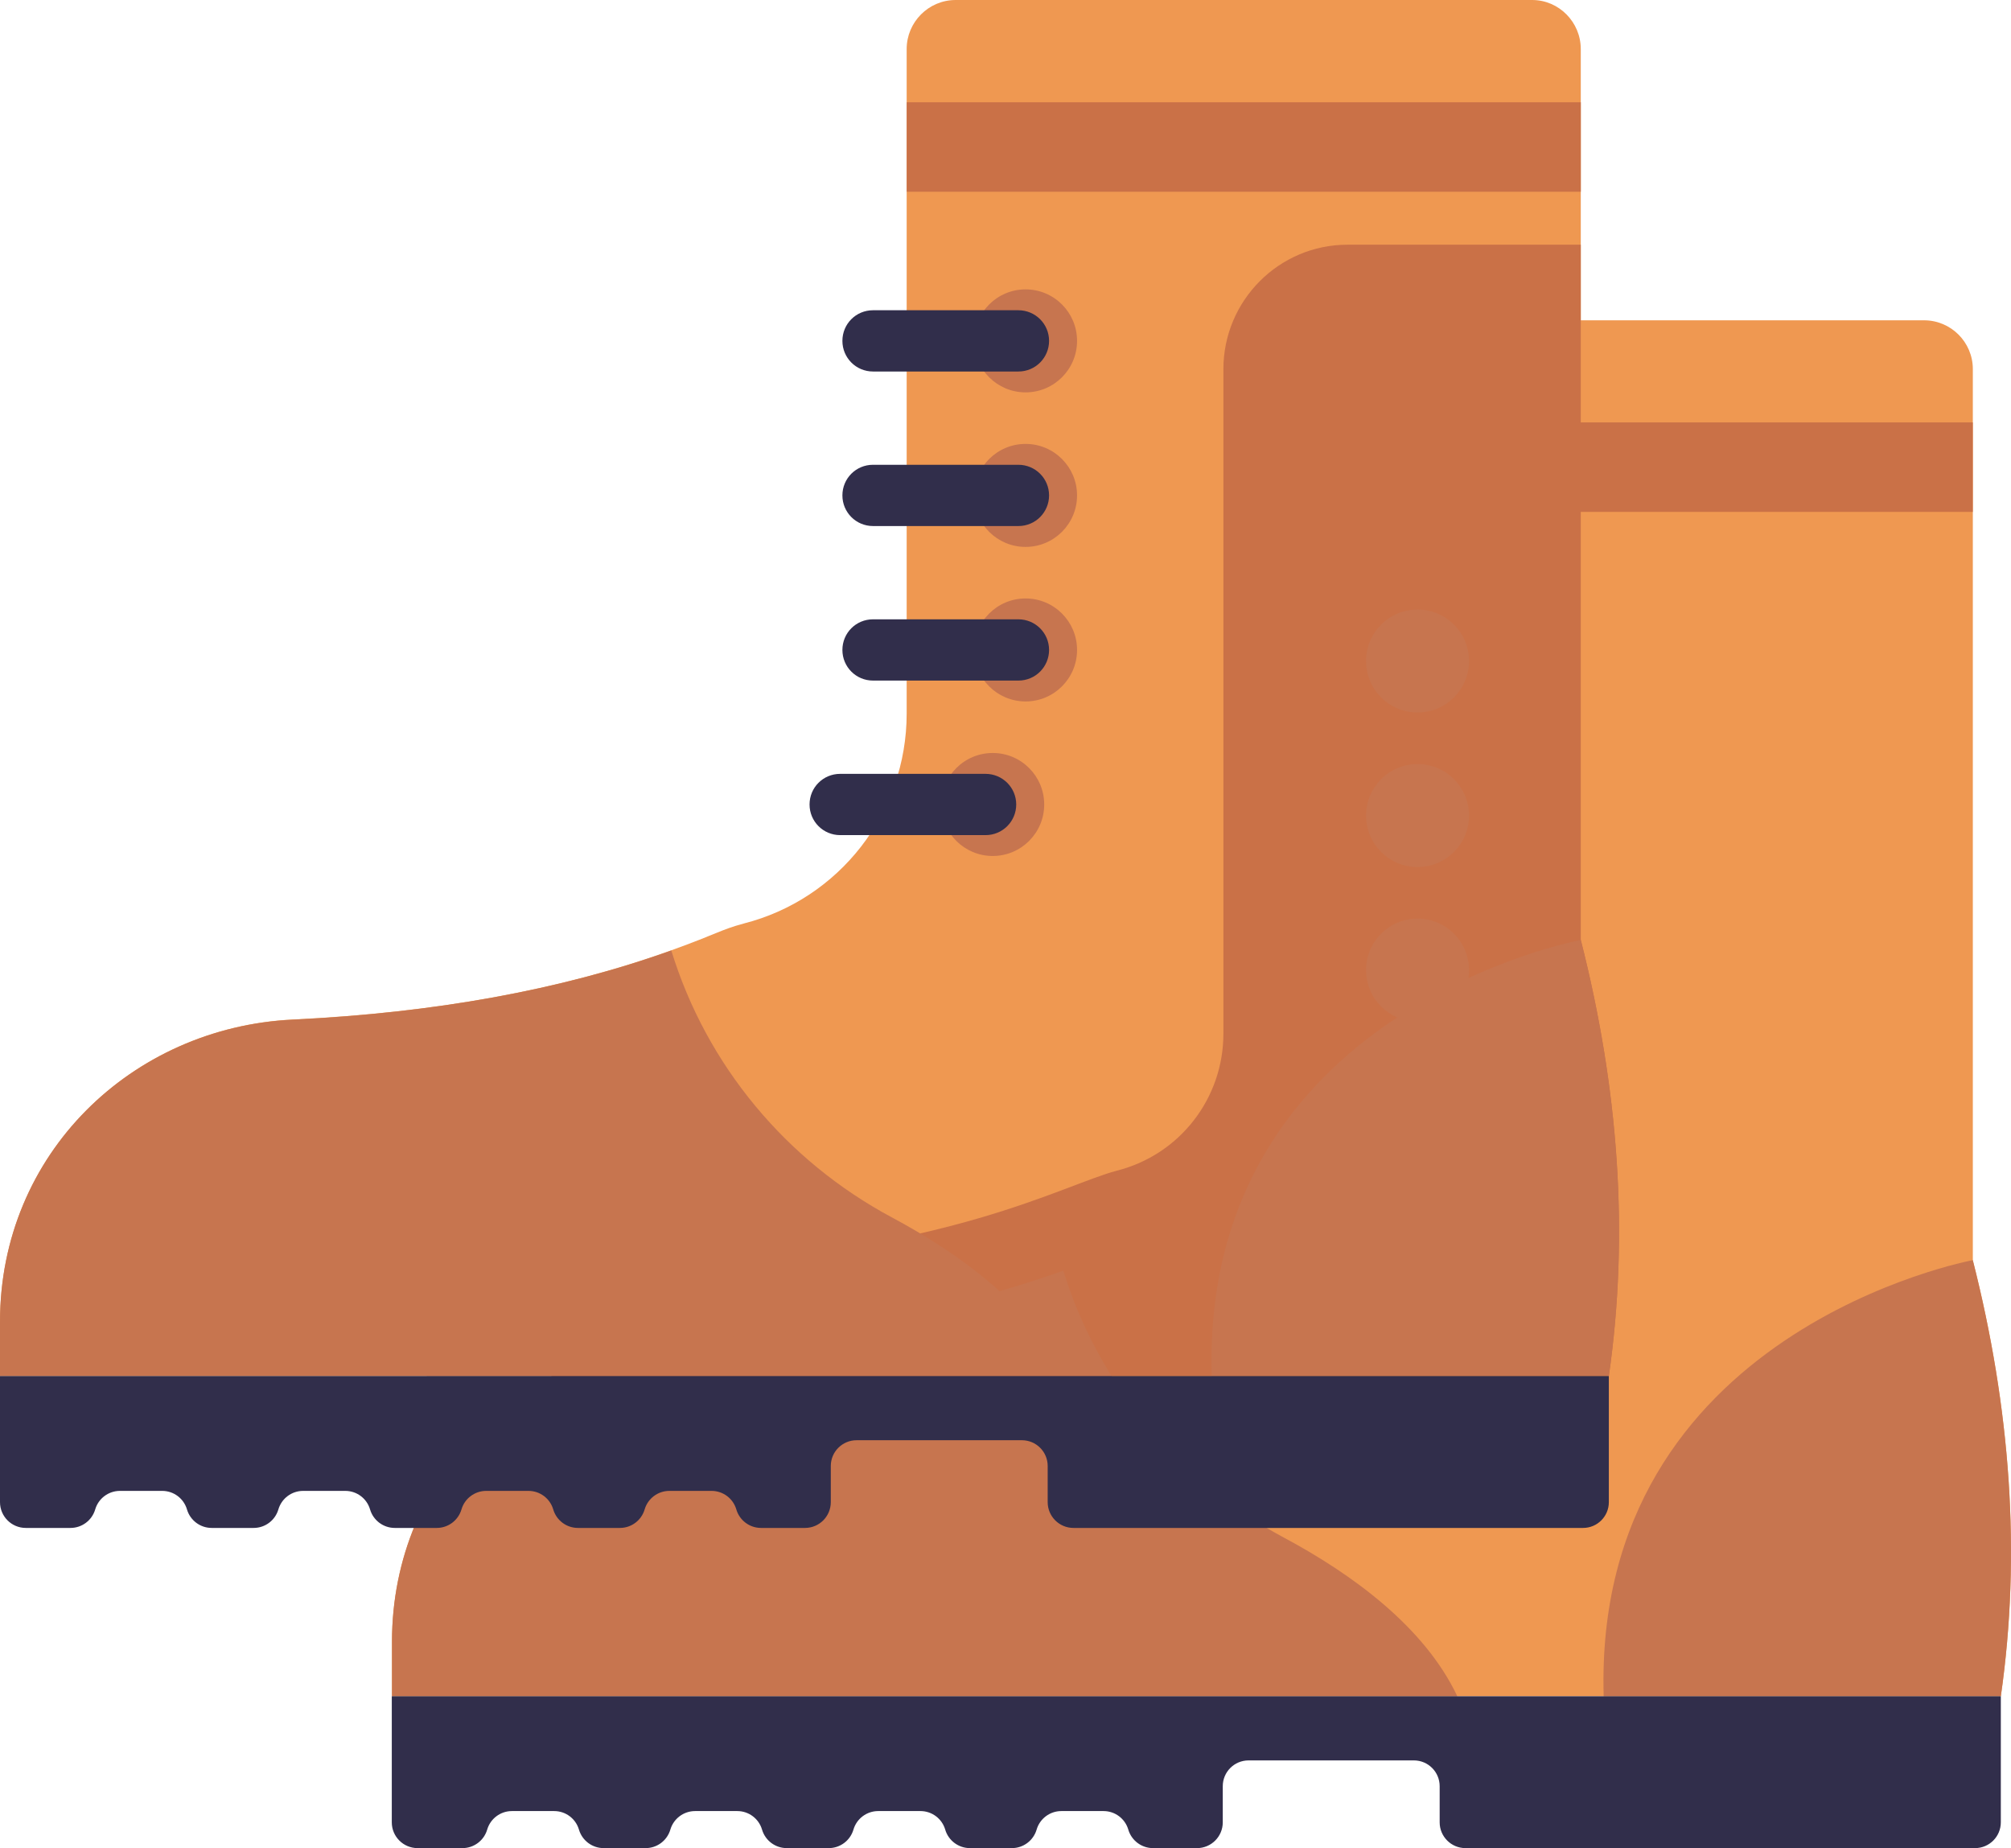 <?xml version="1.0" encoding="UTF-8"?>
<svg id="Layer_2" data-name="Layer 2" xmlns="http://www.w3.org/2000/svg" viewBox="0 0 48 44.104">
  <g id="Color3">
    <path d="M38.401,32.84H.001v-1.3C.001,27.571,3.113,24.521,6.991,24.33c3.37-.16,6.39-.7,9.03-1.65,1.14-.412,1.175-.489,1.73-.64,2.28-.58,3.89-2.64,3.89-5.01V1.17c0-.64.52-1.17,1.17-1.17h13.76c.64,0,1.16.53,1.16,1.17v21.26c.9,3.53,1.16,7,.67,10.41Z" fill="#ef9851"/>
    <path d="M47.757,40.481H9.356v-1.297c0-4.029,3.167-7.026,6.987-7.209,3.372-.163,6.393-.704,9.035-1.651h.001c1.095-.395,1.19-.499,1.733-.641,2.275-.584,3.887-2.639,3.887-5.013v-15.861c0-.643.522-1.165,1.165-1.165h13.76c.643,0,1.165.522,1.165,1.165v21.265c.895,3.522,1.158,6.994.669,10.407Z" fill="#ef9851"/>
  </g>
  <g id="Color2">
    <path d="M38.401,32.84H10.181c1.58-1.57,3.74-2.55,6.08-2.66,6.407-.319,9.084-1.892,10.39-2.24,1.51-.38,2.55-1.73,2.55-3.27v-15.86c0-1.64,1.33-2.97,2.96-2.97h5.57v16.59c.9,3.53,1.16,7,.67,10.41Z" fill="#ca7147"/>
    <rect x="21.643" y="2.441" width="16.089" height="2.135" fill="#ca7147"/>
    <path d="M38.401,32.84h-9.479c-.259-8.735,8.81-10.407,8.81-10.407.895,3.522,1.158,6.994.669,10.407Z" fill="#c7754f"/>
    <path d="M25.428,32.84H0v-1.297c0-4.029,3.167-7.026,6.987-7.209,3.372-.163,6.393-.704,9.035-1.651h.001c.84,2.737,2.739,5.018,5.263,6.369,1.639.877,3.359,2.133,4.142,3.788Z" fill="#c7754f"/>
    <circle cx="24.479" cy="8.135" r="1.229" fill="#c7754f"/>
    <circle cx="24.479" cy="11.823" r="1.229" fill="#c7754f"/>
    <circle cx="24.479" cy="15.511" r="1.229" fill="#c7754f"/>
    <circle cx="23.695" cy="19.199" r="1.229" fill="#c7754f"/>
    <rect x="30.999" y="10.081" width="16.089" height="2.135" fill="#ca7147"/>
    <path d="M47.757,40.481h-9.479c-.259-8.735,8.81-10.407,8.81-10.407.895,3.522,1.158,6.994.669,10.407Z" fill="#c7754f"/>
    <path d="M34.784,40.481H9.356v-1.297c0-4.029,3.167-7.026,6.987-7.209,3.372-.163,6.393-.704,9.035-1.651h.001c.055.101,1.033,4.105,5.263,6.369,1.639.877,3.359,2.133,4.142,3.788Z" fill="#c7754f"/>
    <circle cx="33.835" cy="15.775" r="1.229" fill="#c7754f"/>
    <circle cx="33.835" cy="19.463" r="1.229" fill="#c7754f"/>
    <circle cx="33.835" cy="23.151" r="1.229" fill="#c7754f"/>
    <circle cx="33.051" cy="26.839" r="1.229" fill="#c7754f"/>
  </g>
  <g id="Color">
    <path d="M38.401,32.84v3.009c0,.339-.275.615-.615.615h-12.164c-.339,0-.615-.275-.615-.615v-.863c0-.339-.275-.615-.615-.615h-3.947c-.339,0-.615.275-.615.615v.863c0,.339-.275.615-.615.615h-1.05c-.273,0-.513-.18-.59-.442h0c-.077-.262-.317-.442-.59-.442h-1.008c-.273,0-.513.18-.59.442h0c-.077.262-.317.442-.59.442h-1.002c-.273,0-.513-.18-.59-.442h0c-.077-.262-.317-.442-.59-.442h-1.01c-.273,0-.513.18-.59.442h0c-.077.262-.317.442-.59.442h-1.002c-.273,0-.513-.18-.59-.442h0c-.077-.262-.317-.442-.59-.442h-1.008c-.273,0-.513.18-.59.442h0c-.077.262-.317.442-.59.442h-1.002c-.273,0-.513-.18-.59-.442h0c-.077-.262-.317-.442-.59-.442h-1.01c-.273,0-.513.18-.59.442h0c-.077.262-.317.442-.59.442H.615c-.339,0-.615-.275-.615-.615v-3.009h38.401Z" fill="#312e4b"/>
    <path d="M25.04,8.135c0,.397-.319.731-.733.731h-3.469c-.405,0-.731-.326-.731-.731s.324-.731.731-.731h3.469c.405,0,.733.326.733.731Z" fill="#312e4b"/>
    <path d="M25.04,11.823c0,.397-.319.731-.733.731h-3.469c-.405,0-.731-.326-.731-.731s.324-.731.731-.731h3.469c.405,0,.733.326.733.731Z" fill="#312e4b"/>
    <path d="M25.04,15.511c0,.397-.319.731-.733.731h-3.469c-.405,0-.731-.326-.731-.731s.324-.731.731-.731h3.469c.405,0,.733.326.733.731Z" fill="#312e4b"/>
    <path d="M24.256,19.199c0,.397-.319.731-.733.731h-3.469c-.405,0-.731-.326-.731-.731s.324-.731.731-.731h3.469c.405,0,.733.326.733.731Z" fill="#312e4b"/>
    <path d="M47.757,40.481v3.009c0,.339-.275.615-.615.615h-12.164c-.339,0-.615-.275-.615-.615v-.863c0-.339-.275-.615-.615-.615h-3.947c-.339,0-.615.275-.615.615v.863c0,.339-.275.615-.615.615h-1.05c-.273,0-.513-.18-.59-.442h0c-.077-.262-.317-.442-.59-.442h-1.008c-.273,0-.513.18-.59.442h0c-.077.262-.317.442-.59.442h-1.002c-.273,0-.513-.18-.59-.442h0c-.077-.262-.317-.442-.59-.442h-1.01c-.273,0-.513.18-.59.442h0c-.077.262-.317.442-.59.442h-1.002c-.273,0-.513-.18-.59-.442h0c-.077-.262-.317-.442-.59-.442h-1.008c-.273,0-.513.18-.59.442h0c-.077.262-.317.442-.59.442h-1.002c-.273,0-.513-.18-.59-.442h0c-.077-.262-.317-.442-.59-.442h-1.01c-.273,0-.513.18-.59.442h0c-.077.262-.317.442-.59.442h-1.072c-.339,0-.615-.275-.615-.615v-3.009h38.401Z" fill="#312e4b"/>
  </g>
</svg>